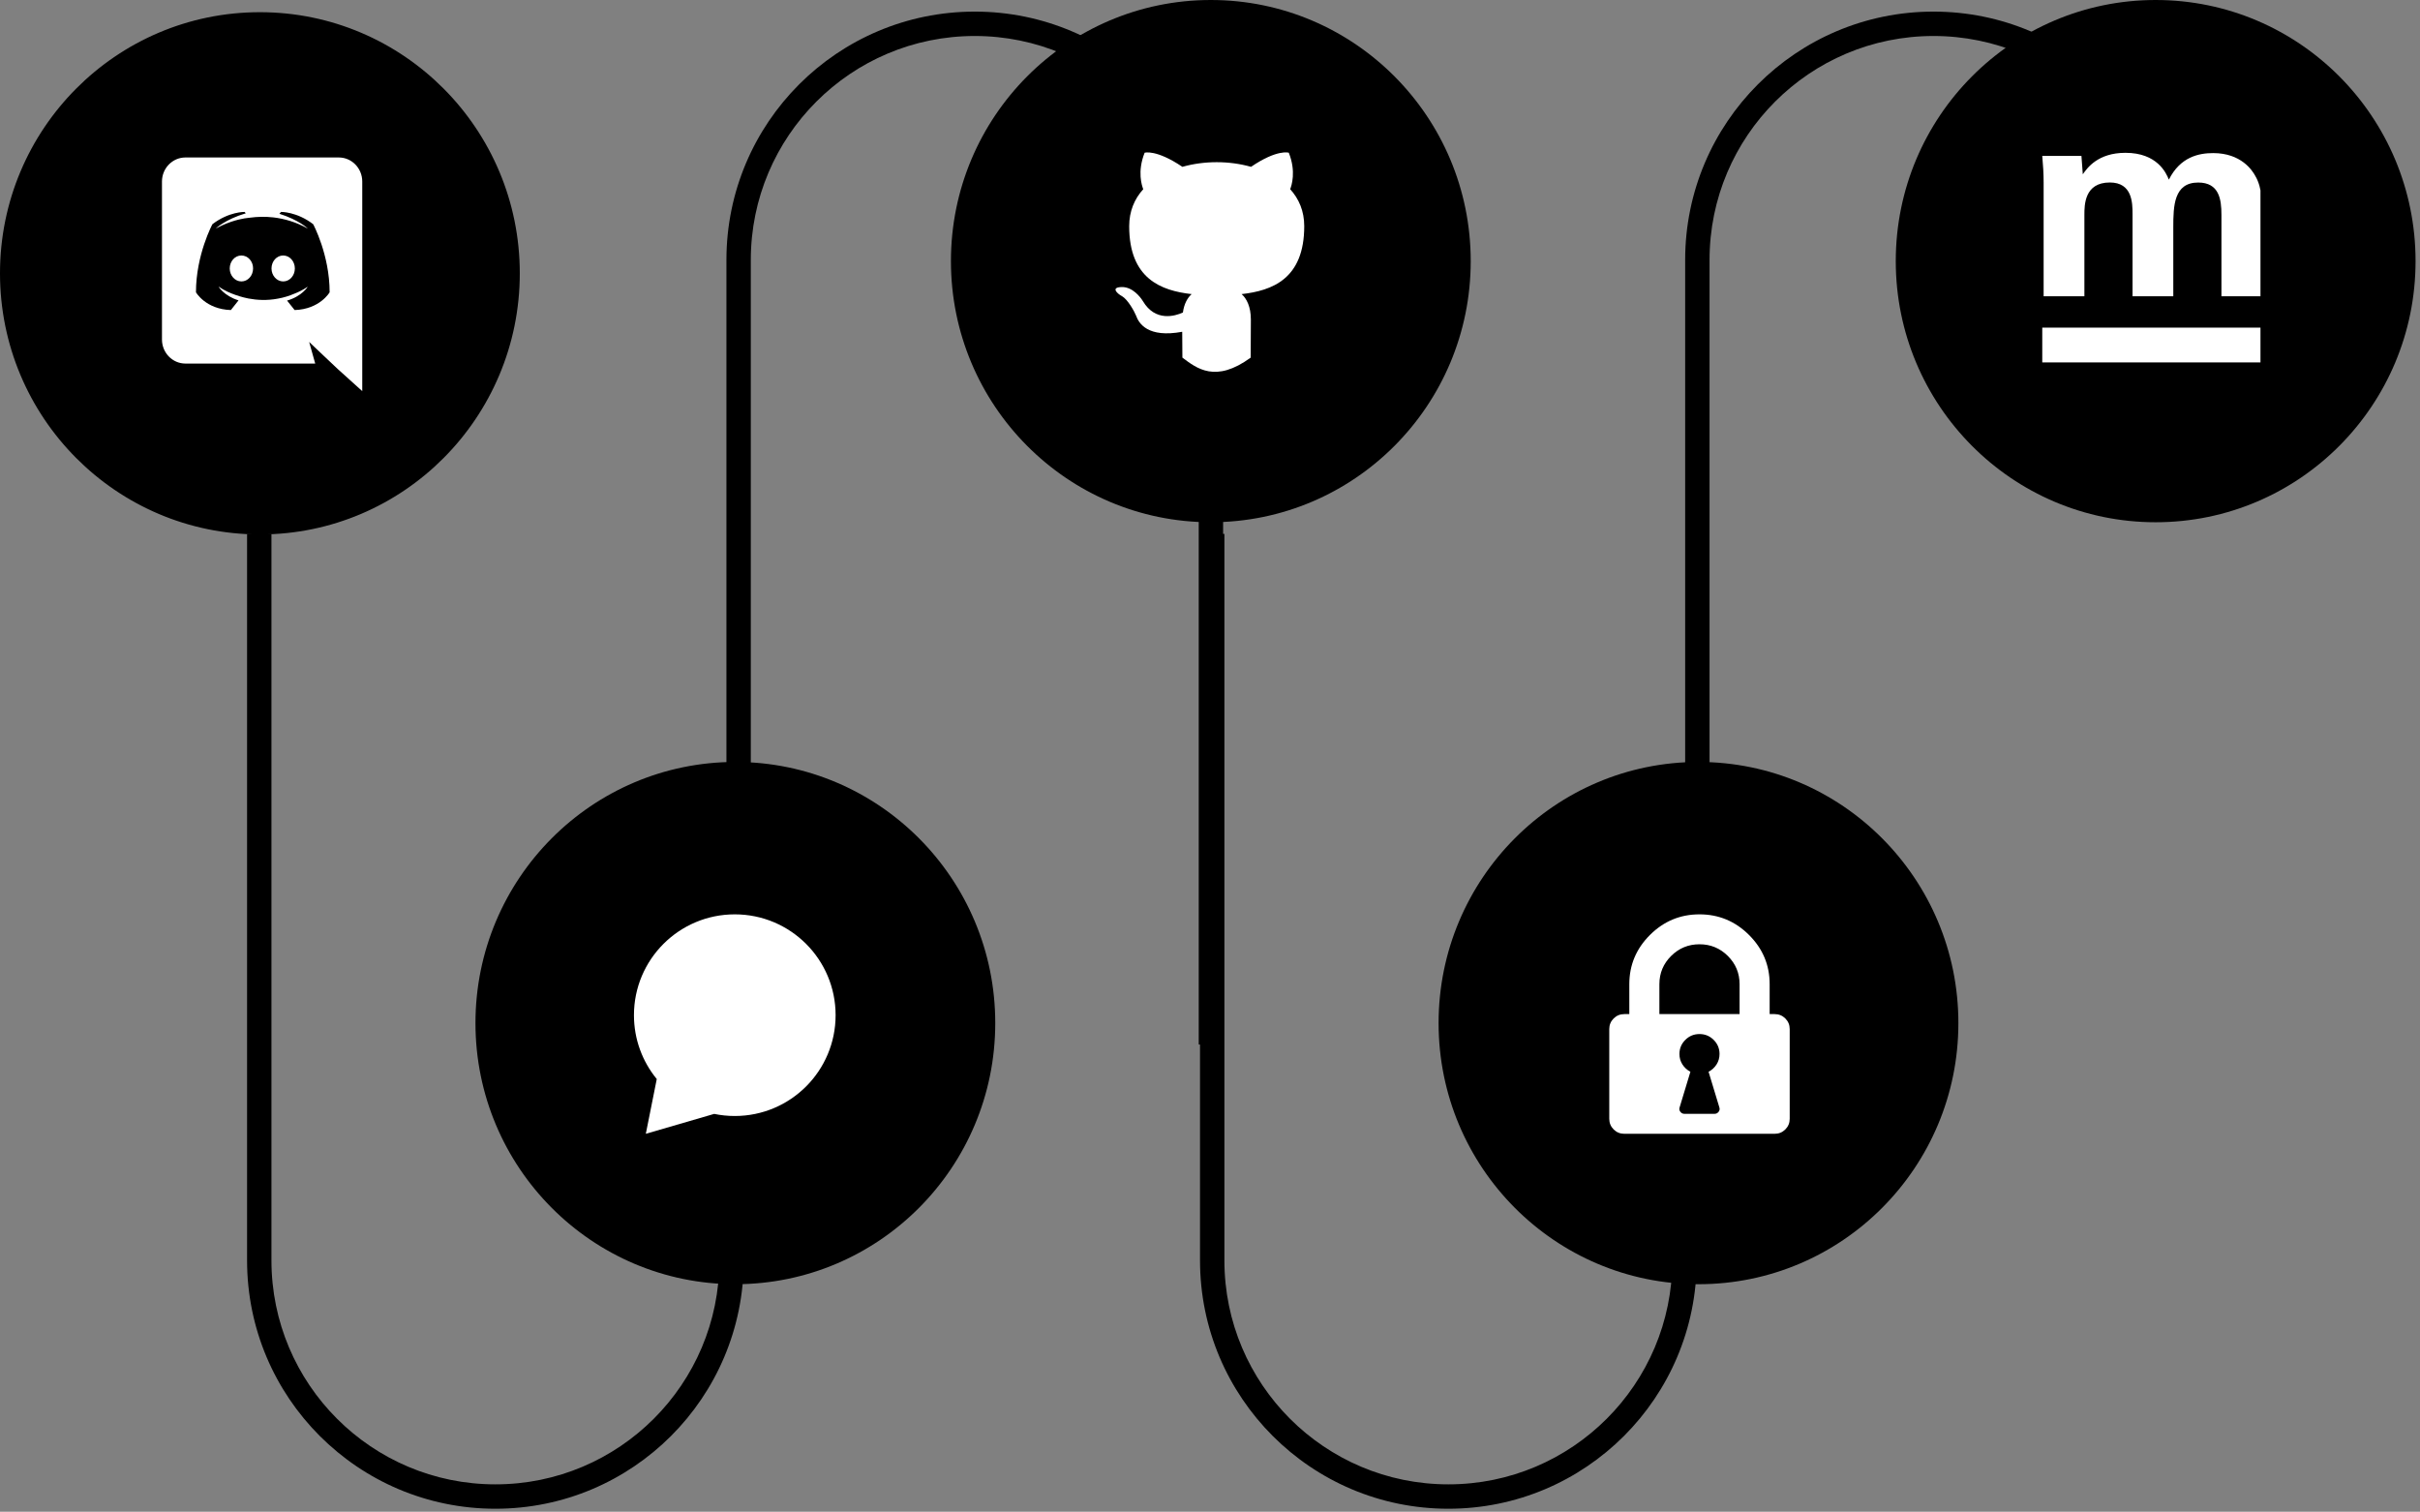 <svg width="397" height="248" viewBox="0 0 397 248" fill="none" xmlns="http://www.w3.org/2000/svg">
<rect x="0" y="0" width="397" height="248" fill="#808080" stroke="none"/>
<path fill-rule="evenodd" clip-rule="evenodd" d="M44.531 87.58H40.531V206.769C40.531 229.27 58.771 247.51 81.272 247.51C103.772 247.51 122.013 229.27 122.013 206.769V178.017H118.013V206.769C118.013 227.06 101.563 243.51 81.272 243.51C60.98 243.51 44.531 227.06 44.531 206.769V87.58Z" fill="black"/>
<path fill-rule="evenodd" clip-rule="evenodd" d="M200.862 87.58H196.862V206.769C196.862 229.27 215.103 247.51 237.603 247.51C260.104 247.51 278.344 229.27 278.344 206.769V178.017H274.344V206.769C274.344 227.06 257.895 243.51 237.603 243.51C217.312 243.51 200.862 227.06 200.862 206.769V87.58Z" fill="black"/>
<path fill-rule="evenodd" clip-rule="evenodd" d="M196.652 171.353L200.652 171.353L200.652 42.645C200.652 20.144 182.412 1.904 159.911 1.904C137.411 1.904 119.17 20.144 119.17 42.645L119.17 143.746L123.17 143.746L123.17 42.645C123.17 22.354 139.62 5.904 159.911 5.904C180.203 5.904 196.652 22.354 196.652 42.645L196.652 171.353Z" fill="black"/>
<path fill-rule="evenodd" clip-rule="evenodd" d="M353.932 78.061L357.932 78.061L357.932 42.645C357.932 20.144 339.691 1.904 317.191 1.904C294.69 1.904 276.45 20.144 276.45 42.645L276.45 143.746L280.45 143.746L280.45 42.645C280.45 22.353 296.899 5.904 317.191 5.904C337.482 5.904 353.932 22.353 353.932 42.645L353.932 78.061Z" fill="black"/>
<path d="M84.272 44.838C84.272 67.949 65.626 86.677 42.636 86.677C19.645 86.677 1 67.949 1 44.838C1 21.727 19.645 3 42.636 3C65.626 3 84.272 21.727 84.272 44.838Z" fill="black" stroke="black" stroke-width="2"/>
<ellipse cx="278.636" cy="167.838" rx="42.636" ry="42.838" fill="black"/>
<ellipse cx="198.636" cy="42.838" rx="42.636" ry="42.838" fill="black"/>
<ellipse cx="353.636" cy="42.838" rx="42.636" ry="42.838" fill="black"/>
<ellipse cx="120.636" cy="167.838" rx="42.636" ry="42.838" fill="black"/>
<g clip-path="url(#clip0)">
<path d="M335.257 29.982C335.257 28.5 335.167 27.062 335.032 25.578H341.46L341.683 28.593C342.398 27.572 344.142 25.069 348.675 25.069C353.882 25.069 355.362 28.363 355.802 29.473C357.678 25.718 360.739 25.115 363.074 25.115C367.65 25.115 369.49 27.944 369.984 28.87C371.195 30.91 371.109 33.737 371.109 35.777V48.6H364.426V35.231C364.426 32.728 364.068 29.945 360.613 29.945C356.618 29.945 356.528 33.793 356.528 37.271V48.6H349.842V35.082C349.842 33.274 349.797 29.936 346.117 29.936C341.944 29.936 341.944 33.646 341.944 35.231V48.6H335.257V29.982Z" fill="white"/>
<path d="M335.032 53.75H371.115V59.45H335.032V53.75Z" fill="white"/>
</g>
<path d="M39.602 41.914C38.531 41.914 37.687 42.873 37.687 44.042C37.687 45.211 38.55 46.169 39.602 46.169C40.672 46.169 41.517 45.211 41.517 44.042C41.535 42.873 40.672 41.914 39.602 41.914ZM46.455 41.914C45.385 41.914 44.54 42.873 44.54 44.042C44.54 45.211 45.403 46.169 46.455 46.169C47.525 46.169 48.37 45.211 48.37 44.042C48.37 42.873 47.525 41.914 46.455 41.914Z" fill="white"/>
<path d="M55.579 25.833H30.42C28.299 25.833 26.571 27.597 26.571 29.782V55.695C26.571 57.88 28.299 59.643 30.42 59.643H51.712L50.717 56.097L53.12 58.378L55.392 60.525L59.428 64.167V29.782C59.428 27.597 57.701 25.833 55.579 25.833ZM48.332 50.865C48.332 50.865 47.656 50.041 47.093 49.312C49.553 48.603 50.491 47.032 50.491 47.032C49.721 47.549 48.989 47.913 48.332 48.163C47.393 48.565 46.492 48.833 45.61 48.987C43.807 49.332 42.155 49.236 40.747 48.968C39.677 48.757 38.757 48.45 37.987 48.143C37.555 47.971 37.086 47.76 36.616 47.492C36.56 47.453 36.504 47.434 36.447 47.396C36.41 47.377 36.391 47.358 36.372 47.338C36.034 47.147 35.846 47.013 35.846 47.013C35.846 47.013 36.748 48.546 39.132 49.274C38.569 50.002 37.874 50.865 37.874 50.865C33.725 50.731 32.148 47.952 32.148 47.952C32.148 41.78 34.851 36.778 34.851 36.778C37.555 34.708 40.127 34.765 40.127 34.765L40.315 34.995C36.935 35.992 35.377 37.506 35.377 37.506C35.377 37.506 35.79 37.276 36.485 36.95C38.494 36.049 40.09 35.8 40.747 35.742C40.859 35.723 40.953 35.704 41.066 35.704C42.211 35.551 43.507 35.513 44.859 35.666C46.642 35.877 48.557 36.413 50.51 37.506C50.51 37.506 49.027 36.068 45.835 35.072L46.098 34.765C46.098 34.765 48.67 34.708 51.374 36.778C51.374 36.778 54.077 41.78 54.077 47.952C54.077 47.952 52.481 50.731 48.332 50.865Z" fill="white"/>
<path fill-rule="evenodd" clip-rule="evenodd" d="M120.541 183.081C129.676 183.081 137.081 175.676 137.081 166.541C137.081 157.405 129.676 150 120.541 150C111.405 150 104 157.405 104 166.541C104 170.517 105.403 174.166 107.742 177.019L105.946 186L117.163 182.736C118.253 182.962 119.383 183.081 120.541 183.081Z" fill="white"/>
<path d="M282.089 172.909C282.089 172.006 281.768 171.234 281.125 170.595C280.483 169.956 279.708 169.636 278.8 169.636C277.892 169.636 277.117 169.956 276.475 170.595C275.832 171.234 275.511 172.006 275.511 172.909C275.511 173.54 275.674 174.111 275.999 174.622C276.325 175.134 276.762 175.534 277.31 175.824L275.537 181.679C275.451 181.935 275.494 182.173 275.665 182.395C275.837 182.616 276.059 182.727 276.333 182.727H281.267C281.541 182.727 281.763 182.616 281.935 182.395C282.106 182.173 282.149 181.935 282.063 181.679L280.29 175.824C280.838 175.534 281.275 175.134 281.601 174.622C281.926 174.111 282.089 173.54 282.089 172.909ZM272.222 166.364H285.378V161.455C285.378 159.648 284.735 158.105 283.451 156.827C282.166 155.548 280.616 154.909 278.8 154.909C276.984 154.909 275.434 155.548 274.149 156.827C272.865 158.105 272.222 159.648 272.222 161.455V166.364ZM293.6 168.818V183.545C293.6 184.227 293.36 184.807 292.881 185.284C292.401 185.761 291.819 186 291.133 186H266.467C265.781 186 265.199 185.761 264.719 185.284C264.24 184.807 264 184.227 264 183.545V168.818C264 168.136 264.24 167.557 264.719 167.08C265.199 166.602 265.781 166.364 266.467 166.364H267.289V161.455C267.289 158.318 268.419 155.625 270.681 153.375C272.942 151.125 275.648 150 278.8 150C281.952 150 284.658 151.125 286.919 153.375C289.181 155.625 290.311 158.318 290.311 161.455V166.364H291.133C291.819 166.364 292.401 166.602 292.881 167.08C293.36 167.557 293.6 168.136 293.6 168.818Z" fill="white"/>
<path d="M193.971 58.669C193.971 58.667 193.972 58.666 193.972 58.664C193.971 58.656 193.971 58.646 193.971 58.633C193.971 58.097 193.942 56.319 193.942 54.429C188.283 55.473 186.819 53.046 186.369 51.776C186.115 51.127 185.017 49.124 184.06 48.588C183.272 48.165 182.146 47.121 184.032 47.092C185.806 47.064 187.073 48.729 187.495 49.406C189.522 52.82 192.76 51.861 194.055 51.269C194.252 49.801 194.843 48.814 195.491 48.249C190.479 47.685 185.243 45.738 185.243 37.103C185.243 34.649 186.115 32.617 187.551 31.037C187.326 30.473 186.538 28.159 187.777 25.055C187.777 25.055 189.663 24.462 193.971 27.369C195.772 26.861 197.687 26.607 199.601 26.607C201.516 26.607 203.43 26.861 205.232 27.369C209.54 24.434 211.426 25.055 211.426 25.055C212.665 28.159 211.877 30.473 211.651 31.037C213.087 32.617 213.96 34.62 213.96 37.103C213.96 45.766 208.695 47.685 203.684 48.249C204.5 48.955 205.204 50.309 205.204 52.425C205.204 55.445 205.176 57.871 205.176 58.633C205.176 58.646 205.174 58.655 205.171 58.661C205.172 58.664 205.174 58.666 205.176 58.669C199.398 62.883 196.338 60.437 193.984 58.679C193.979 58.683 193.976 58.681 193.973 58.671C193.972 58.671 193.971 58.67 193.971 58.669Z" fill="white"/>
<defs>
<clipPath id="clip0">
<rect width="35.83" height="36" fill="white" transform="translate(335 25)"/>
</clipPath>
</defs>
</svg>
